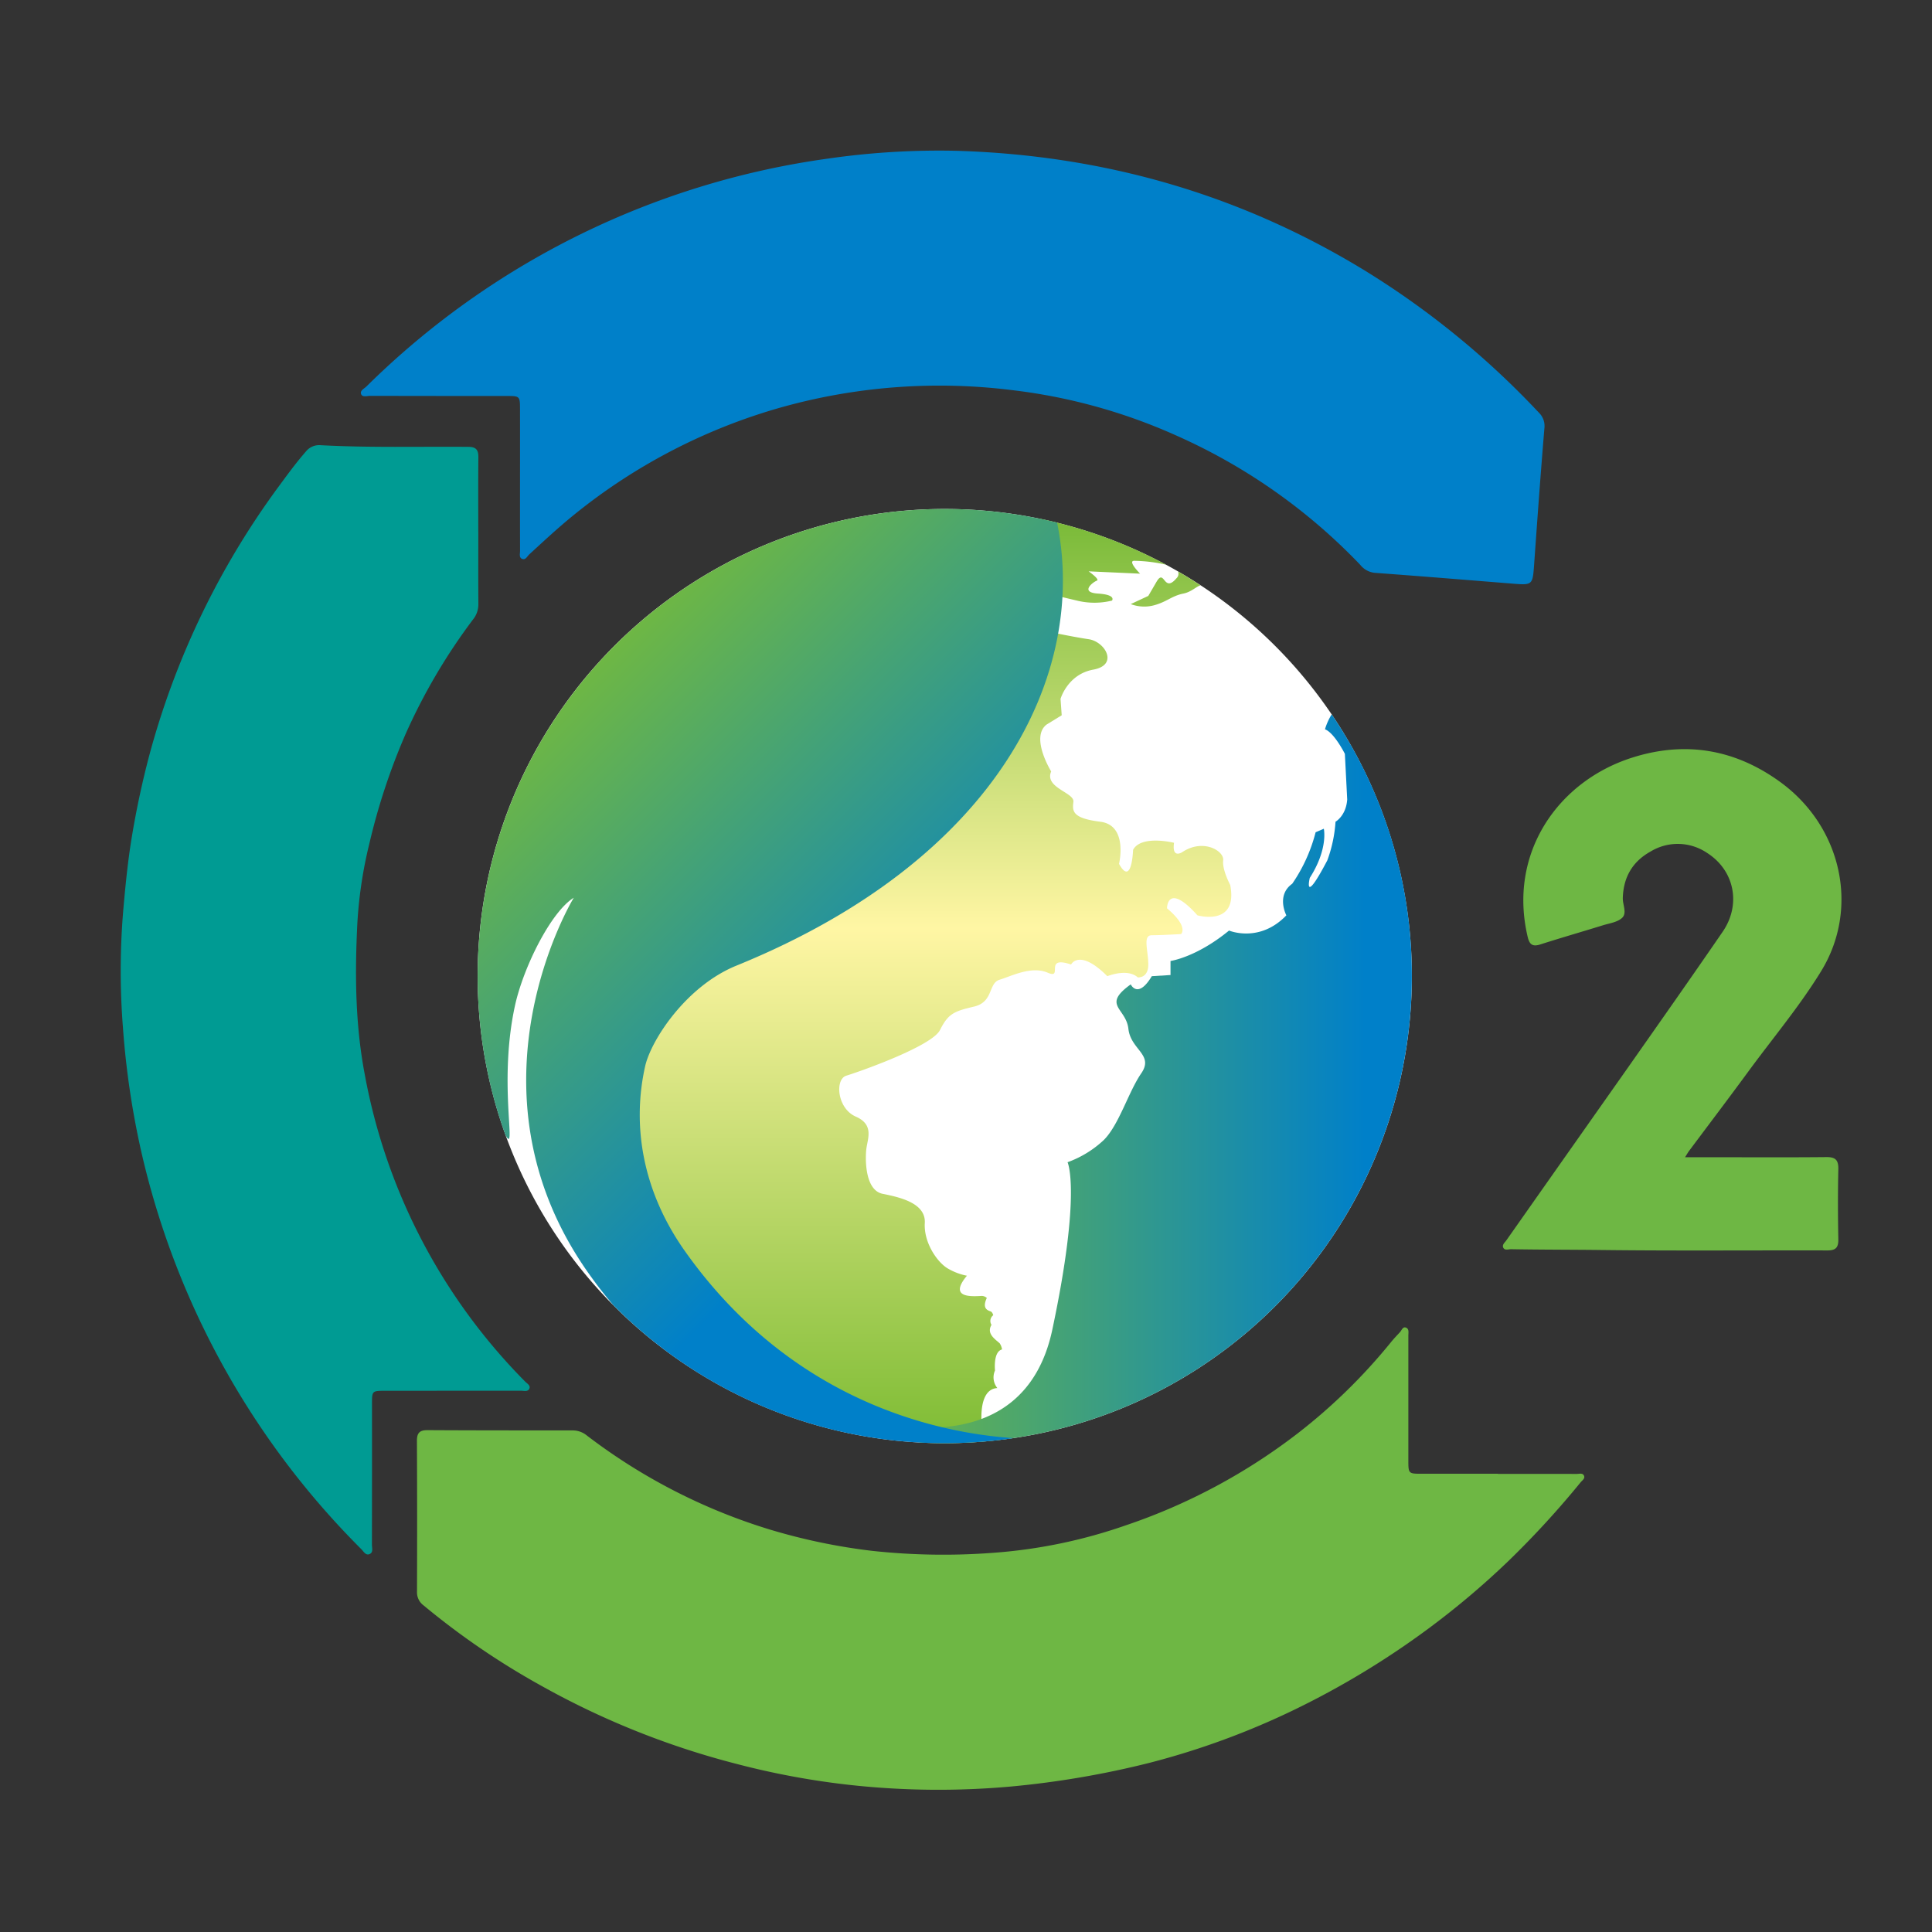<svg xmlns="http://www.w3.org/2000/svg" xmlns:xlink="http://www.w3.org/1999/xlink" viewBox="0 0 512 512">
  <rect x="0" y="0" width="512" height="512" fill="#333333" stroke="none"/>
  <defs>
    <linearGradient id="a" x1="241.968" y1="372.563" x2="241.968" y2="129.452" gradientTransform="translate(0 8)" gradientUnits="userSpaceOnUse">
      <stop offset="0" stop-color="#80bd36"/>
      <stop offset="0.554" stop-color="#fff6a4"/>
      <stop offset="1" stop-color="#79ba38"/>
    </linearGradient>
    <linearGradient id="b" x1="230.817" y1="285.887" x2="374.156" y2="285.887" gradientUnits="userSpaceOnUse">
      <stop offset="0" stop-color="#6eb744"/>
      <stop offset="0.914" stop-color="#0080c9"/>
    </linearGradient>
    <linearGradient id="c" x1="156.56" y1="177.419" x2="314.407" y2="335.266" gradientUnits="userSpaceOnUse">
      <stop offset="0" stop-color="#6eb744"/>
      <stop offset="0.645" stop-color="#0080c9"/>
    </linearGradient>
  </defs>
  <title>LOGO</title>
  <g>
    <path d="M374.156,258.671A123.787,123.787,0,1,1,250.367,134.885,123.787,123.787,0,0,1,374.156,258.671Z" style="fill: #fff"/>
    <path d="M446.554,306.681h7.528c9.981,0,19.961.059,29.942-.038,2.421-.025,3.2.8,3.152,3.207-.136,6.2-.122,12.412,0,18.615.042,2.223-.775,2.919-2.918,2.912-19.962-.052-39.926.128-59.884-.112-7.966-.094-15.931-.073-23.894-.212-.713-.014-1.666.411-2.087-.379-.41-.769.393-1.378.807-1.969q16.059-22.84,32.139-45.666c8.429-12.008,16.872-24.009,25.176-36.1,4.967-7.232,3.144-16.255-4.078-20.878a13.844,13.844,0,0,0-15.024-.394c-4.78,2.648-7.191,6.795-7.354,12.321-.053,1.792,1.193,3.984-.2,5.271-1.245,1.148-3.343,1.419-5.1,1.962-5.524,1.711-11.083,3.308-16.59,5.072-2.065.661-2.851-.035-3.317-2.007-5.243-22.156,7.985-41.192,27.585-47.471,14.21-4.553,27.433-2.244,39.362,6.439,16.357,11.908,21,33.49,10.857,50.055-5.747,9.385-12.847,17.8-19.331,26.654-5.156,7.037-10.43,13.981-15.645,20.966C447.379,305.317,447.142,305.752,446.554,306.681Z" style="fill: #6eb744;fill-rule: evenodd"/>
    <path d="M306.48,154.2l-2.17,3.723-4.651,2.168a10.062,10.062,0,0,0,6.2.31c3.413-.931,4.654-2.478,7.754-3.1,2.056-.413,3.294-1.772,4.529-2.192q-2.922-1.918-5.962-3.666a1.607,1.607,0,0,1-.428,1.828C308.34,157.3,308.648,150.475,306.48,154.2Zm19.536,80.312s-2.169-4.029-1.86-6.51-5.274-5.891-10.857-2.17c0,0-2.79,1.861-2.168-2.481,0,0-8.682-2.17-10.853,1.86,0,0-.31,9.924-3.722,3.72,0,0,2.482-10.232-4.961-11.161s-7.443-2.792-7.133-5.274-7.751-3.722-5.892-8.06c0,0-5.581-8.993-1.238-12.406l4.03-2.477-.31-4.344s1.862-6.513,8.681-7.751,3.1-7.443-1.238-8.064-13.024-2.482-13.024-2.482-2.482-12.093-1.552-11.163,6.2,2.174,11.473,3.412a19.391,19.391,0,0,0,9.3,0s1.243-1.548-3.722-1.86-1.239-3.1-.308-3.413-2.169-2.478-2.169-2.478l13.642.617s-3.409-3.407-1.548-3.407a39.822,39.822,0,0,1,8.441,1.035,122.9,122.9,0,0,0-33.312-12.158l-.247-.041-47.136,36.281-55.818,69.148-14.882,42.482,13.645,52.408L212.521,372.5l31.008,8.064,16.744-1.861s-1.548-10.544,4.035-10.854a4.453,4.453,0,0,1-.621-4.651s-.541-4.964,1.859-5.584a3.942,3.942,0,0,0-.619-1.628c-1.221-1.106-3.567-2.556-2.171-4.884a1.914,1.914,0,0,1,.466-2.56s-.2-.828-.7-1.006c-.985-.347-2.241-.887-1.006-3.565a2.06,2.06,0,0,0-1.319-.543c-2.752.157-8.9.591-3.955-5.347a16.107,16.107,0,0,1-4.961-1.861c-2.789-1.551-6.51-6.822-6.2-12.095s-6.512-6.819-11.163-7.751-4.651-8.993-4.341-11.786,2.17-6.509-2.794-8.68-5.576-9.925-2.477-10.853,22.636-7.755,24.805-12.093,3.72-4.96,8.994-6.2,3.721-6.2,6.823-7.134,8.369-3.719,12.715-1.858-1.241-4.651,6.2-2.167c0,0,2.169-4.345,9.612,3.1,0,0,5.272-2.177,8.064.306,0,0,2.79.314,2.79-3.405s-1.552-7.758.93-7.758,7.751-.309,7.751-.309,2.169-1.862-3.72-6.822c0,0,0-7.132,8.063,1.861C317.334,242.572,328.185,245.671,326.016,234.508Z" style="fill: url(#a)"/>
    <path d="M374.156,258.671a123.187,123.187,0,0,0-21.245-69.356,16.278,16.278,0,0,0-1.779,3.953c2.48.933,5.274,6.513,5.274,6.513l.619,12.093c-.31,4.344-3.1,5.892-3.1,5.892A36.3,36.3,0,0,1,351.755,228c-6.512,12.4-4.651,4.652-4.651,4.652,4.96-7.754,3.72-13.025,3.72-13.025l-2.172.931a42.828,42.828,0,0,1-6.2,13.646c-4.344,3.1-1.554,8.37-1.554,8.37-7.135,7.444-15.191,4.032-15.191,4.032-8.685,7.128-15.509,8.064-15.509,8.064v3.722l-4.959.309c-3.72,6.195-5.581,2.167-5.581,2.167-7.755,5.583-1.242,6.2-.621,11.782s6.822,6.822,3.411,11.786-5.892,13.644-9.925,17.673a27.853,27.853,0,0,1-9.61,5.893s3.72,7.754-4.032,44.343-48.065,23.878-48.065,23.878c2.676,2.752,7.259,4.832,13.141,6.074q3.184.162,6.409.164A123.787,123.787,0,0,0,374.156,258.671Z" style="fill: url(#b)"/>
    <path d="M126.582,258.671a123.522,123.522,0,0,0,7.394,42.214c.141.227.276.435.4.6,2.249,3.065-2.187-15.317,2.094-34.961,2.216-10.168,9.535-24.887,15.581-28.609,0,0-30.7,50.236,3.723,99.231q3.274,4.659,6.764,8.739a123.383,123.383,0,0,0,87.829,36.572,124.987,124.987,0,0,0,18.19-1.343c-18.874-1.245-58.311-8.961-87.044-49.551-11.556-16.323-13.955-33.8-10.544-48.995,1.551-6.912,10.854-21.242,24.188-26.664,70.008-28.483,93.051-77.878,84.989-117.392A123.808,123.808,0,0,0,126.582,258.671Z" style="fill: url(#c)"/>
    <path d="M407.784,109.318a224.288,224.288,0,0,0-46.035-37.586C328.5,51.4,292.324,41.124,253.475,39.964a205.732,205.732,0,0,0-34.087,2.071A216.047,216.047,0,0,0,97.1,102.427c-.6.595-1.858,1.109-1.347,2.129.369.741,1.541.351,2.352.351q18.113.036,36.228.035c3.425,0,3.468.05,3.475,3.557q.011,9.183,0,18.366c0,6.373-.007,12.746.011,19.121,0,.725-.3,1.71.462,2.084.983.478,1.413-.628,1.983-1.15,3.888-3.571,7.742-7.166,11.858-10.494a153.229,153.229,0,0,1,55.46-28.625,155.447,155.447,0,0,1,60.54-4.425,148.4,148.4,0,0,1,43.466,11.981,153.345,153.345,0,0,1,48.883,34.322,5.624,5.624,0,0,0,3.808,2.122c12.281.9,24.555,1.906,36.828,2.89,4.936.4,5.068.241,5.43-4.8.863-12.117,1.731-24.233,2.739-36.339A4.945,4.945,0,0,0,407.784,109.318Z" style="fill: #0080c9"/>
    <path d="M139.185,366.147a155.393,155.393,0,0,1-42.524-81.434c-2.529-13.272-2.634-26.688-1.955-40.089a115.585,115.585,0,0,1,3.183-21.084,168.916,168.916,0,0,1,9.6-29.019,155.943,155.943,0,0,1,17.8-30.265,6.4,6.4,0,0,0,1.487-4.1c-.048-6.373-.019-12.746-.019-19.119h-.008c0-6.625-.04-13.251.024-19.876.017-1.88-.57-2.72-2.585-2.738-13.075-.118-26.156.265-39.226-.441a4.51,4.51,0,0,0-3.935,1.722c-2.647,3.03-5,6.275-7.381,9.507a213.378,213.378,0,0,0-34.134,71.159q-2.745,10.425-4.521,21.081c-1.094,6.533-1.741,13.1-2.32,19.689a192.507,192.507,0,0,0-.075,31.381,221.694,221.694,0,0,0,4.81,32.533A216.98,216.98,0,0,0,95.763,410.557c.609.608,1.166,1.76,2.211,1.276,1-.462.588-1.648.59-2.522q.033-18.612.017-37.229c0-3.493.012-3.507,3.5-3.507q17.986-.015,35.976-.021c.786,0,1.875.362,2.247-.6C140.608,367.163,139.7,366.658,139.185,366.147Z" style="fill: #009b93"/>
    <path d="M417.841,390.606c-6.961-.028-13.924-.014-20.885-.014v-.035q-10.191,0-20.38,0c-3.258,0-3.349-.094-3.349-3.42q0-16.6,0-33.208c0-.727.237-1.7-.549-2.063-.926-.417-1.187.647-1.66,1.159-.8.862-1.617,1.708-2.355,2.616a150.023,150.023,0,0,1-24.746,24.205,156.815,156.815,0,0,1-45.643,24.407,136.246,136.246,0,0,1-35.05,7.256,174.817,174.817,0,0,1-32.118-.518,158.216,158.216,0,0,1-26.96-5.608,153.5,153.5,0,0,1-48.687-25.008,5.865,5.865,0,0,0-3.7-1.3c-12.829-.01-25.661,0-38.492-.073-2.07-.01-2.787.773-2.776,2.825q.095,20,.019,40a4.3,4.3,0,0,0,1.755,3.632,201.577,201.577,0,0,0,31.065,21.22,216.033,216.033,0,0,0,51.82,20.761,209.2,209.2,0,0,0,30.535,5.636,215.047,215.047,0,0,0,42.135.379,241.712,241.712,0,0,0,36.8-6.283A206.267,206.267,0,0,0,343.42,452.9a223.136,223.136,0,0,0,34.963-21.189,216.857,216.857,0,0,0,21.29-17.958,241.538,241.538,0,0,0,19.187-20.9c.424-.508,1.172-.988.96-1.66C419.521,390.251,418.536,390.609,417.841,390.606Z" style="fill: #6eb744"/>
  </g>
</svg>
